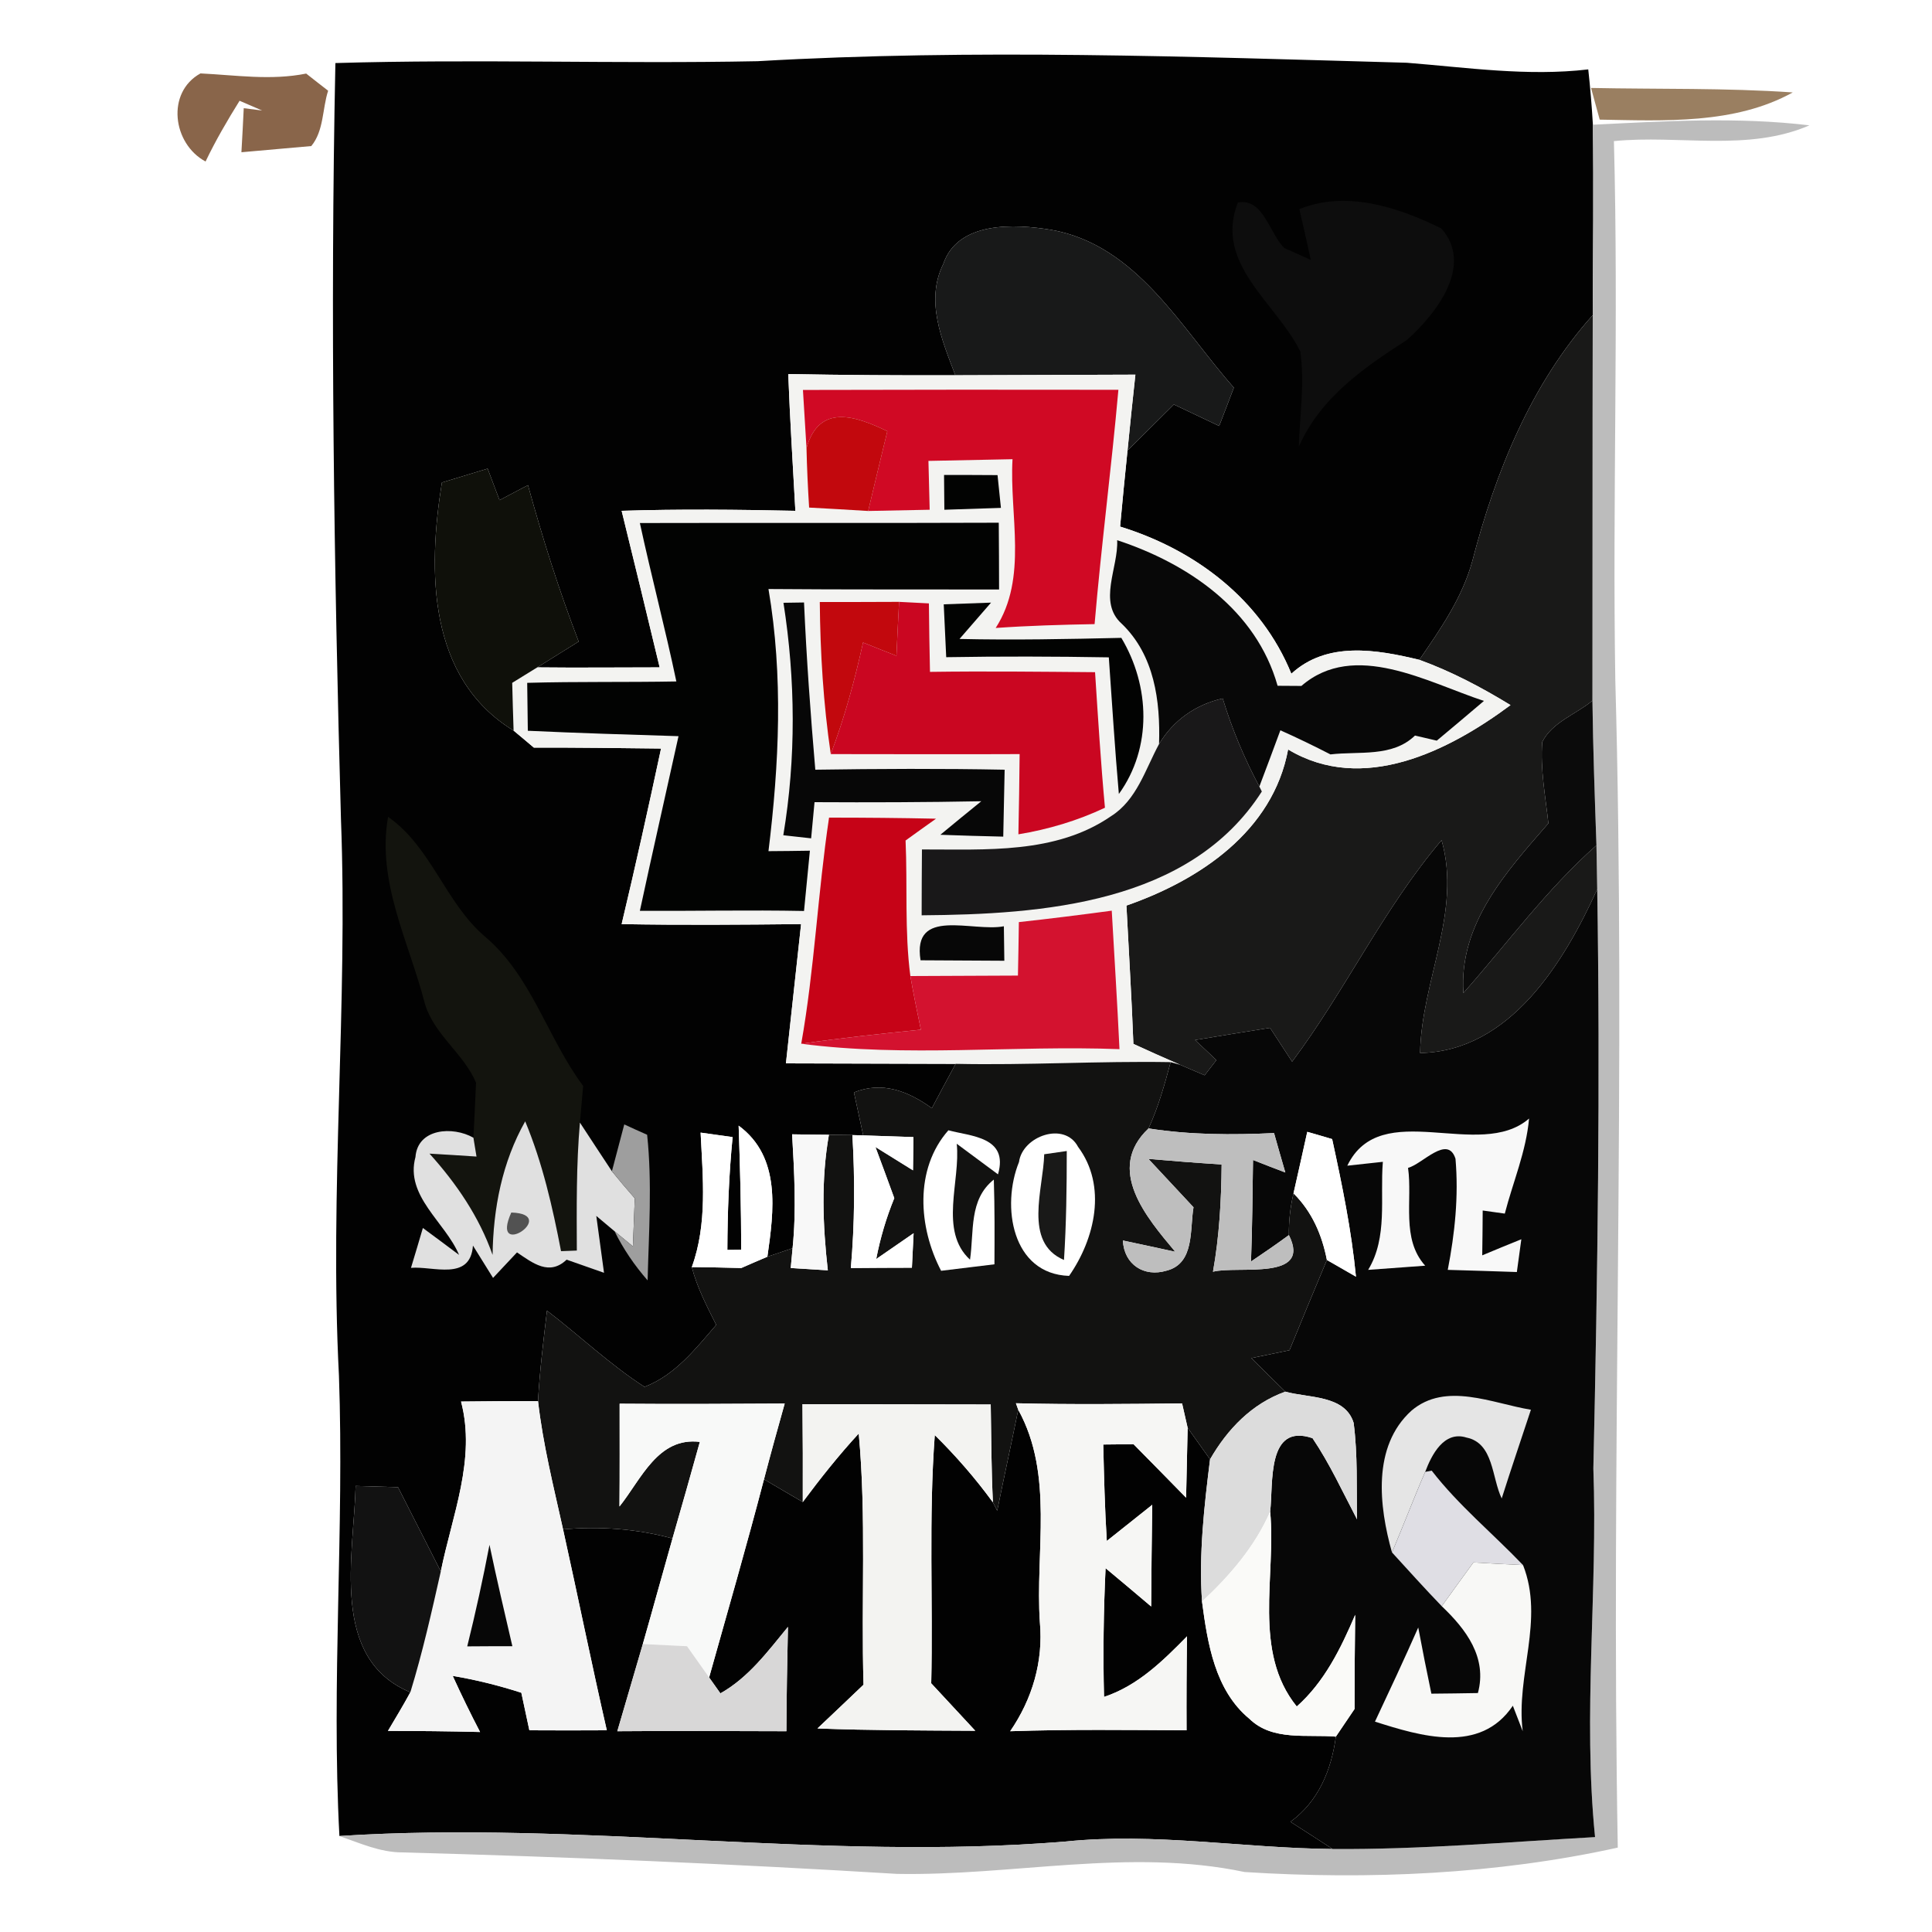 <?xml version="1.0" encoding="UTF-8" ?>
<!DOCTYPE svg PUBLIC "-//W3C//DTD SVG 1.1//EN" "http://www.w3.org/Graphics/SVG/1.1/DTD/svg11.dtd">
<svg width="125pt" height="125pt" viewBox="0 0 125 125" version="1.1" xmlns="http://www.w3.org/2000/svg">
<path fill="#ffffff" d=" M 0.00 0.00 L 125.00 0.00 L 125.00 125.00 L 0.00 125.00 L 0.00 0.00 Z" />
<path fill="#89654a" d=" M 12.97 4.75 C 15.25 4.86 17.53 5.22 19.81 4.76 C 20.16 5.04 20.87 5.59 21.23 5.87 C 20.85 7.04 20.96 8.46 20.14 9.45 C 19.01 9.55 16.75 9.75 15.62 9.85 C 15.66 9.14 15.74 7.71 15.77 7.00 L 16.96 7.15 C 16.60 6.99 15.86 6.68 15.50 6.52 C 14.71 7.79 13.95 9.09 13.30 10.45 C 11.16 9.30 10.74 5.98 12.97 4.75 Z" />
<path fill="#020202" d=" M 21.70 4.08 C 30.80 3.81 39.91 4.14 49.01 3.96 C 63.01 3.15 77.02 3.67 91.02 4.06 C 94.92 4.37 98.84 4.95 102.76 4.49 C 102.89 5.68 102.99 6.87 103.06 8.07 C 103.11 12.17 103.07 16.28 103.05 20.39 C 99.05 24.85 96.75 30.57 95.26 36.30 C 94.61 38.67 93.20 40.70 91.83 42.69 C 89.06 42.02 85.86 41.47 83.55 43.59 C 81.59 38.78 77.33 35.57 72.47 34.07 C 72.62 32.43 72.78 30.79 72.95 29.15 C 73.95 28.15 74.95 27.16 75.95 26.17 C 76.92 26.63 77.90 27.09 78.88 27.56 C 79.20 26.73 79.52 25.91 79.83 25.08 C 76.41 21.22 73.56 15.85 68.01 14.87 C 65.65 14.48 61.97 14.30 61.03 17.08 C 59.85 19.47 60.95 22.01 61.81 24.28 C 58.21 24.29 54.60 24.27 51.00 24.20 C 51.11 27.15 51.30 30.10 51.46 33.05 C 47.71 32.97 43.96 32.93 40.22 33.05 C 41.05 36.42 41.87 39.80 42.68 43.18 C 40.03 43.18 37.40 43.21 34.76 43.18 C 35.65 42.62 36.54 42.07 37.44 41.51 C 36.17 38.20 35.10 34.81 34.16 31.39 C 33.54 31.71 32.93 32.04 32.32 32.36 C 32.13 31.85 31.74 30.83 31.55 30.32 C 30.56 30.62 29.58 30.92 28.59 31.22 C 27.67 36.92 27.66 43.87 33.23 47.27 C 33.56 47.54 34.21 48.09 34.54 48.37 C 37.28 48.36 40.03 48.40 42.77 48.43 C 41.96 52.22 41.12 56.01 40.22 59.79 C 44.09 59.86 47.96 59.83 51.83 59.79 C 51.51 62.79 51.17 65.80 50.85 68.80 C 54.51 68.81 58.17 68.82 61.83 68.83 C 61.31 69.78 60.80 70.74 60.29 71.70 C 58.77 70.60 57.08 69.94 55.25 70.68 C 55.40 71.37 55.70 72.76 55.85 73.46 L 55.15 73.44 L 53.63 73.42 C 53.03 73.42 51.85 73.40 51.25 73.39 C 51.39 75.84 51.53 78.31 51.28 80.76 L 49.65 81.31 C 50.07 78.35 50.55 74.86 47.79 72.83 C 47.88 75.51 47.96 78.18 47.95 80.86 L 47.06 80.87 C 47.07 78.43 47.16 76.00 47.40 73.57 L 45.33 73.28 C 45.47 76.19 45.78 79.18 44.76 81.98 C 45.10 83.30 45.73 84.51 46.34 85.72 C 45.00 87.27 43.68 88.97 41.70 89.73 C 39.45 88.28 37.51 86.42 35.39 84.80 C 35.16 86.74 34.92 88.69 34.81 90.65 C 33.15 90.65 31.49 90.66 29.83 90.68 C 30.81 94.41 29.25 98.05 28.52 101.67 C 27.60 99.85 26.67 98.04 25.75 96.22 C 25.07 96.20 23.70 96.16 23.01 96.14 C 22.89 100.62 21.31 107.32 26.55 109.49 C 26.09 110.34 25.59 111.16 25.10 111.99 C 27.08 111.99 29.07 112.01 31.06 112.06 C 30.44 110.87 29.85 109.66 29.29 108.43 C 30.79 108.68 32.27 109.05 33.73 109.52 C 33.86 110.12 34.12 111.34 34.25 111.95 C 35.92 111.96 37.59 111.96 39.26 111.95 C 38.27 107.63 37.39 103.28 36.43 98.95 C 38.81 98.74 41.20 98.91 43.51 99.54 C 42.86 101.82 42.24 104.10 41.59 106.37 C 41.04 108.25 40.49 110.13 39.94 112.01 C 43.58 111.98 47.23 112.00 50.88 112.01 C 50.89 109.76 50.93 107.51 50.98 105.26 C 49.68 106.84 48.43 108.54 46.61 109.56 L 45.88 108.53 C 47.08 104.26 48.31 100.00 49.43 95.71 C 50.05 96.08 51.31 96.81 51.94 97.18 C 53.08 95.65 54.27 94.15 55.56 92.75 C 56.06 98.15 55.71 103.58 55.87 109.00 C 54.88 109.95 53.88 110.89 52.89 111.83 C 56.29 111.96 59.70 111.96 63.10 111.98 C 62.15 110.96 61.20 109.93 60.25 108.91 C 60.37 103.56 60.08 98.20 60.48 92.85 C 61.85 94.20 63.11 95.65 64.24 97.20 L 64.52 97.74 C 64.96 95.56 65.44 93.39 65.88 91.21 C 68.21 95.43 66.97 100.38 67.28 104.96 C 67.51 107.50 66.79 109.92 65.36 112.01 C 69.16 111.88 72.97 111.93 76.77 111.95 C 76.76 109.92 76.77 107.89 76.80 105.87 C 75.24 107.46 73.61 109.07 71.43 109.79 C 71.36 107.01 71.40 104.23 71.53 101.46 C 72.52 102.28 73.50 103.11 74.48 103.94 C 74.49 101.75 74.52 99.56 74.55 97.36 C 73.57 98.14 72.59 98.92 71.61 99.70 C 71.48 97.62 71.43 95.54 71.38 93.46 C 71.87 93.46 72.85 93.44 73.34 93.44 C 74.47 94.59 75.61 95.74 76.74 96.90 C 76.77 95.39 76.81 93.89 76.84 92.38 C 77.20 92.89 77.93 93.91 78.29 94.42 C 77.91 97.47 77.56 100.54 77.77 103.62 C 78.13 106.32 78.60 109.36 80.84 111.21 C 82.33 112.66 84.56 112.20 86.43 112.36 C 86.14 114.51 85.31 116.55 83.49 117.87 C 84.40 118.45 85.31 119.04 86.22 119.63 C 80.45 119.58 74.69 118.55 68.91 119.15 C 53.26 120.43 37.62 117.78 21.96 118.79 C 21.43 108.87 22.28 98.94 21.93 89.01 C 21.31 77.01 22.52 65.01 22.06 53.00 C 21.61 36.70 21.36 20.39 21.70 4.08 Z" />
<path fill="#9a7f61" d=" M 102.94 5.69 C 107.29 5.78 111.64 5.68 115.99 5.98 C 112.24 8.06 107.66 7.81 103.50 7.74 L 102.94 5.69 Z" />
<path fill="#bcbcbc" d=" M 103.06 8.07 C 107.72 7.84 112.41 7.55 117.07 8.11 C 113.08 9.84 108.62 8.71 104.42 9.13 C 104.73 20.75 104.32 32.38 104.51 44.00 C 105.21 69.18 104.22 94.37 104.67 119.54 C 96.83 121.27 88.56 121.63 80.53 121.12 C 73.07 119.55 65.53 121.38 58.03 121.24 C 47.37 120.59 36.70 120.14 26.03 119.85 C 24.60 119.85 23.28 119.25 21.96 118.79 C 37.62 117.78 53.26 120.43 68.91 119.15 C 74.69 118.55 80.45 119.58 86.22 119.63 C 91.89 119.67 97.54 119.18 103.20 118.86 C 102.40 110.93 103.38 102.96 103.09 95.01 C 103.37 82.52 103.54 70.02 103.34 57.53 C 103.33 56.82 103.30 55.40 103.29 54.69 C 103.18 51.57 103.07 48.46 103.03 45.33 C 103.04 37.02 103.03 28.70 103.05 20.39 C 103.07 16.28 103.11 12.17 103.06 8.07 Z" />
<path fill="#0d0d0d" d=" M 80.09 13.10 C 81.76 12.80 82.12 15.11 83.10 16.05 C 83.53 16.24 84.38 16.62 84.81 16.82 C 84.57 15.72 84.32 14.62 84.07 13.53 C 87.09 12.30 90.47 13.40 93.25 14.78 C 95.38 17.17 92.91 20.30 91.05 21.98 C 88.24 23.79 85.42 25.73 84.03 28.91 C 84.10 26.86 84.42 24.79 84.13 22.74 C 82.59 19.60 78.53 17.09 80.09 13.10 Z" />
<path fill="#181919" d=" M 61.03 17.08 C 61.97 14.30 65.65 14.48 68.01 14.87 C 73.56 15.85 76.41 21.22 79.83 25.08 C 79.52 25.91 79.20 26.73 78.88 27.56 C 77.90 27.09 76.92 26.63 75.95 26.17 C 74.95 27.16 73.95 28.15 72.95 29.15 C 73.11 27.51 73.28 25.88 73.46 24.24 C 69.57 24.26 65.69 24.26 61.81 24.28 C 60.95 22.01 59.85 19.47 61.03 17.08 Z" />
<path fill="#191918" d=" M 95.26 36.30 C 96.75 30.57 99.05 24.85 103.05 20.39 C 103.03 28.70 103.04 37.02 103.03 45.33 C 101.97 46.22 100.43 46.71 99.78 48.01 C 99.65 49.77 99.99 51.52 100.18 53.27 C 97.46 56.40 94.38 59.77 94.68 64.25 C 97.52 61.04 100.06 57.55 103.29 54.69 C 103.30 55.40 103.33 56.82 103.34 57.53 C 101.20 62.25 97.70 68.02 91.88 68.13 C 91.96 63.49 94.59 58.97 93.27 54.36 C 89.52 58.77 87.06 64.07 83.60 68.69 C 83.12 67.96 82.65 67.23 82.17 66.50 C 80.55 66.76 78.94 67.02 77.32 67.29 C 77.67 67.61 78.36 68.26 78.70 68.59 C 78.51 68.83 78.13 69.32 77.94 69.57 C 77.54 69.40 76.74 69.06 76.35 68.89 C 75.34 68.45 74.33 68.00 73.33 67.54 C 73.22 64.56 73.03 61.57 72.88 58.59 C 77.62 56.94 82.36 53.78 83.34 48.49 C 88.17 51.39 93.72 48.60 97.73 45.62 C 95.85 44.47 93.90 43.44 91.83 42.69 C 93.20 40.70 94.61 38.67 95.26 36.30 Z" />
<path fill="#f3f3f1" d=" M 51.00 24.20 C 54.60 24.27 58.21 24.29 61.81 24.28 C 65.69 24.26 69.57 24.26 73.46 24.24 C 73.28 25.88 73.11 27.51 72.95 29.15 C 72.78 30.79 72.62 32.43 72.47 34.07 C 77.33 35.57 81.59 38.78 83.55 43.59 C 85.86 41.47 89.06 42.02 91.83 42.69 C 93.90 43.44 95.85 44.47 97.73 45.62 C 93.72 48.60 88.17 51.39 83.34 48.49 C 82.36 53.78 77.62 56.94 72.88 58.59 C 73.03 61.57 73.22 64.56 73.33 67.54 C 74.33 68.00 75.34 68.45 76.35 68.89 L 75.74 68.72 C 71.10 68.64 66.47 68.93 61.83 68.83 C 58.17 68.82 54.51 68.81 50.85 68.80 C 51.17 65.80 51.51 62.79 51.83 59.79 C 47.96 59.83 44.09 59.86 40.22 59.79 C 41.12 56.01 41.96 52.22 42.77 48.43 C 40.03 48.40 37.28 48.36 34.54 48.37 C 34.21 48.09 33.56 47.54 33.23 47.27 C 33.20 46.50 33.16 44.95 33.14 44.18 C 33.54 43.93 34.35 43.43 34.76 43.18 C 37.40 43.21 40.03 43.18 42.68 43.18 C 41.87 39.80 41.05 36.42 40.22 33.05 C 43.96 32.93 47.71 32.97 51.46 33.05 C 51.30 30.10 51.11 27.15 51.00 24.20 Z" />
<path fill="#d00924" d=" M 51.95 25.23 C 58.76 25.21 65.56 25.21 72.36 25.22 C 71.91 30.28 71.25 35.32 70.82 40.38 C 68.68 40.42 66.55 40.48 64.42 40.63 C 66.52 37.38 65.30 33.33 65.51 29.71 C 63.69 29.75 61.88 29.78 60.07 29.82 C 60.09 30.61 60.13 32.19 60.15 32.98 C 58.82 33.01 57.50 33.03 56.17 33.06 C 56.58 31.34 56.99 29.62 57.41 27.90 C 55.36 26.91 53.00 26.09 52.18 28.99 C 52.10 27.74 52.03 26.48 51.95 25.23 Z" />
<path fill="#c2080d" d=" M 52.18 28.99 C 53.00 26.09 55.36 26.91 57.41 27.90 C 56.99 29.62 56.58 31.34 56.17 33.06 C 55.22 33.00 53.31 32.89 52.35 32.84 C 52.27 31.56 52.21 30.28 52.18 28.99 Z" />
<path fill="#0f100a" d=" M 28.59 31.22 C 29.58 30.92 30.56 30.62 31.55 30.32 C 31.74 30.83 32.13 31.85 32.32 32.36 C 32.93 32.04 33.54 31.71 34.16 31.39 C 35.10 34.81 36.17 38.20 37.44 41.51 C 36.54 42.07 35.65 42.62 34.76 43.18 C 34.35 43.43 33.54 43.93 33.14 44.18 C 33.16 44.95 33.20 46.50 33.23 47.27 C 27.66 43.87 27.67 36.92 28.59 31.22 Z" />
<path fill="#020302" d=" M 61.08 30.73 C 61.95 30.73 63.68 30.73 64.54 30.74 C 64.60 31.27 64.70 32.33 64.76 32.86 C 63.54 32.90 62.32 32.94 61.10 32.98 C 61.09 32.42 61.09 31.29 61.08 30.73 Z" />
<path fill="#020302" d=" M 41.40 33.84 C 49.14 33.82 56.88 33.85 64.62 33.82 C 64.63 35.26 64.64 36.70 64.64 38.14 C 59.67 38.13 54.69 38.15 49.72 38.11 C 50.68 43.75 50.41 49.43 49.72 55.07 C 50.39 55.07 51.73 55.05 52.40 55.04 C 52.27 56.34 52.15 57.64 52.02 58.94 C 48.48 58.87 44.94 58.95 41.40 58.93 C 42.21 55.16 43.07 51.40 43.90 47.63 C 40.65 47.53 37.40 47.43 34.15 47.28 C 34.14 46.51 34.12 44.96 34.11 44.18 C 37.33 44.09 40.54 44.15 43.76 44.09 C 43.04 40.66 42.14 37.27 41.40 33.84 Z" />
<path fill="#080808" d=" M 72.58 40.36 C 71.01 38.96 72.37 36.72 72.28 34.95 C 76.89 36.47 81.28 39.47 82.66 44.37 C 83.05 44.37 83.82 44.38 84.20 44.38 C 87.63 41.41 92.36 44.15 96.01 45.35 C 95.00 46.21 93.98 47.07 92.96 47.92 C 92.61 47.84 91.90 47.67 91.55 47.59 C 90.08 49.01 87.94 48.59 86.08 48.81 C 85.01 48.26 83.94 47.74 82.84 47.25 C 82.39 48.47 81.94 49.68 81.48 50.89 C 80.51 49.07 79.71 47.17 79.11 45.19 C 77.37 45.58 75.91 46.60 74.99 48.14 C 75.08 45.35 74.69 42.39 72.58 40.36 Z" />
<path fill="#070707" d=" M 50.69 39.00 L 52.02 38.98 C 52.18 42.59 52.44 46.20 52.75 49.80 C 56.83 49.74 60.91 49.72 65.00 49.80 C 64.97 51.25 64.94 52.69 64.91 54.13 C 63.55 54.10 62.19 54.06 60.84 54.01 C 61.72 53.28 62.60 52.56 63.49 51.84 C 59.89 51.91 56.30 51.92 52.70 51.90 C 52.65 52.48 52.54 53.65 52.48 54.24 L 50.68 54.04 C 51.51 49.05 51.47 43.99 50.69 39.00 Z" />
<path fill="#c2080d" d=" M 53.04 38.95 C 54.75 38.95 56.46 38.95 58.17 38.94 C 58.11 40.10 58.05 41.27 58.00 42.43 C 57.28 42.15 56.56 41.86 55.84 41.57 C 55.30 44.02 54.64 46.44 53.75 48.79 C 53.27 45.53 53.07 42.24 53.04 38.95 Z" />
<path fill="#ca0621" d=" M 58.17 38.94 C 58.65 38.97 59.61 39.01 60.10 39.04 C 60.11 40.52 60.14 41.99 60.17 43.47 C 63.73 43.42 67.29 43.46 70.85 43.49 C 71.04 46.41 71.22 49.34 71.49 52.26 C 69.71 53.10 67.83 53.66 65.89 53.98 C 65.93 52.25 65.95 50.52 65.97 48.79 C 61.89 48.81 57.82 48.79 53.75 48.79 C 54.64 46.44 55.30 44.02 55.84 41.57 C 56.56 41.86 57.28 42.15 58.00 42.43 C 58.05 41.27 58.11 40.10 58.17 38.94 Z" />
<path fill="#020302" d=" M 61.06 39.10 C 61.82 39.07 63.35 39.02 64.12 38.99 C 63.61 39.58 62.59 40.76 62.08 41.34 C 65.57 41.42 69.06 41.35 72.55 41.27 C 74.41 44.38 74.55 48.38 72.39 51.37 C 72.13 48.43 71.95 45.48 71.74 42.53 C 68.24 42.47 64.73 42.46 61.22 42.52 C 61.17 41.38 61.11 40.23 61.06 39.10 Z" />
<path fill="#191819" d=" M 74.99 48.14 C 75.91 46.60 77.37 45.58 79.11 45.19 C 79.71 47.17 80.51 49.07 81.48 50.89 L 81.64 51.21 C 76.99 58.48 67.44 59.16 59.63 59.22 C 59.63 57.80 59.64 56.38 59.65 54.96 C 63.77 54.95 68.31 55.27 71.88 52.81 C 73.55 51.76 74.10 49.78 74.99 48.14 Z" />
<path fill="#0b0b0b" d=" M 99.78 48.01 C 100.43 46.71 101.97 46.22 103.03 45.33 C 103.07 48.46 103.18 51.57 103.29 54.69 C 100.06 57.55 97.52 61.04 94.68 64.25 C 94.38 59.77 97.46 56.40 100.18 53.27 C 99.99 51.52 99.65 49.77 99.78 48.01 Z" />
<path fill="#13140e" d=" M 25.11 52.85 C 27.92 54.82 28.80 58.39 31.37 60.59 C 34.41 63.16 35.41 67.15 37.73 70.26 C 37.68 70.85 37.57 72.04 37.52 72.63 C 37.28 75.38 37.31 78.15 37.32 80.91 L 36.30 80.95 C 35.75 78.09 35.10 75.24 33.98 72.55 C 32.49 75.19 31.91 78.18 31.87 81.19 C 31.00 78.72 29.53 76.57 27.79 74.64 C 28.80 74.70 29.82 74.76 30.83 74.83 C 30.78 74.52 30.68 73.92 30.63 73.61 C 30.69 72.43 30.75 71.24 30.80 70.05 C 30.00 68.15 28.05 66.92 27.48 64.90 C 26.46 60.94 24.36 57.05 25.11 52.85 Z" />
<path fill="#c60317" d=" M 53.64 52.90 C 55.94 52.90 58.25 52.92 60.56 52.97 C 60.07 53.32 59.08 54.02 58.59 54.38 C 58.72 57.30 58.52 60.24 58.90 63.15 C 59.10 64.31 59.34 65.47 59.58 66.62 C 56.99 66.88 54.41 67.16 51.84 67.53 C 52.70 62.69 52.91 57.76 53.64 52.90 Z" />
<path fill="#070707" d=" M 83.60 68.69 C 87.06 64.07 89.52 58.77 93.27 54.36 C 94.59 58.97 91.96 63.49 91.88 68.13 C 97.70 68.02 101.20 62.25 103.34 57.53 C 103.54 70.02 103.37 82.52 103.09 95.01 C 103.38 102.96 102.40 110.93 103.20 118.86 C 97.54 119.18 91.89 119.67 86.22 119.63 C 85.31 119.04 84.40 118.45 83.49 117.87 C 85.31 116.55 86.14 114.51 86.43 112.36 C 86.73 111.91 87.34 111.02 87.64 110.57 C 87.64 108.54 87.65 106.51 87.68 104.48 C 86.75 106.65 85.70 108.81 83.90 110.41 C 81.03 106.86 82.57 101.98 82.18 97.80 C 82.39 95.97 81.94 92.04 84.92 93.05 C 86.04 94.71 86.87 96.53 87.80 98.30 C 87.76 96.22 87.85 94.13 87.58 92.06 C 87.02 90.24 84.65 90.46 83.16 90.04 C 82.42 89.32 81.69 88.59 80.96 87.87 C 81.78 87.70 82.60 87.53 83.43 87.36 C 84.23 85.41 85.03 83.46 85.85 81.52 L 87.73 82.60 C 87.44 79.60 86.83 76.64 86.19 73.70 C 85.79 73.58 84.98 73.34 84.58 73.23 C 84.29 74.55 83.99 75.88 83.69 77.21 C 83.48 78.10 83.38 79.00 83.39 79.91 C 82.59 80.50 81.77 81.06 80.94 81.62 C 81.02 79.43 81.04 77.24 81.07 75.05 C 81.59 75.26 82.63 75.66 83.16 75.86 C 82.97 75.22 82.61 73.95 82.43 73.31 C 79.72 73.44 77.00 73.43 74.31 73.01 C 74.94 71.64 75.35 70.18 75.74 68.72 L 76.35 68.89 C 76.74 69.06 77.54 69.40 77.94 69.57 C 78.13 69.32 78.51 68.83 78.70 68.59 C 78.36 68.26 77.67 67.61 77.32 67.29 C 78.94 67.02 80.55 66.76 82.17 66.50 C 82.65 67.23 83.12 67.96 83.60 68.69 Z" />
<path fill="#d3122f" d=" M 65.92 59.66 C 67.93 59.44 69.93 59.19 71.93 58.92 C 72.10 61.91 72.29 64.89 72.43 67.88 C 65.57 67.62 58.65 68.42 51.84 67.53 C 54.41 67.16 56.99 66.88 59.58 66.62 C 59.34 65.47 59.10 64.31 58.90 63.15 C 61.22 63.14 63.54 63.13 65.86 63.12 C 65.88 62.25 65.91 60.52 65.92 59.66 Z" />
<path fill="#070707" d=" M 59.56 62.13 C 59.00 58.66 62.92 60.32 64.95 59.93 C 64.96 60.49 64.97 61.60 64.98 62.16 C 63.17 62.15 61.36 62.14 59.56 62.13 Z" />
<path fill="#121211" d=" M 61.83 68.83 C 66.47 68.93 71.10 68.64 75.74 68.72 C 75.35 70.18 74.94 71.64 74.31 73.01 C 71.50 75.66 74.19 78.78 76.04 80.99 C 75.19 80.80 73.49 80.44 72.65 80.26 C 72.73 81.82 74.02 82.65 75.48 82.21 C 77.31 81.74 76.97 79.54 77.22 78.11 C 76.49 77.33 75.03 75.76 74.30 74.98 C 75.88 75.12 77.46 75.24 79.04 75.34 C 79.02 77.66 78.89 79.99 78.48 82.28 C 80.08 81.87 84.90 82.91 83.39 79.91 C 83.38 79.00 83.48 78.10 83.69 77.21 C 84.89 78.40 85.53 79.89 85.85 81.52 C 85.03 83.46 84.23 85.41 83.43 87.36 C 82.60 87.53 81.78 87.70 80.96 87.87 C 81.69 88.59 82.42 89.32 83.16 90.04 C 81.00 90.81 79.41 92.47 78.29 94.42 C 77.93 93.91 77.20 92.89 76.84 92.38 C 76.75 91.99 76.57 91.20 76.48 90.80 C 72.90 90.84 69.31 90.88 65.73 90.79 L 65.88 91.21 C 65.44 93.39 64.96 95.56 64.52 97.74 L 64.24 97.20 C 64.14 95.09 64.13 92.98 64.10 90.87 C 60.04 90.87 55.98 90.85 51.92 90.85 C 51.94 92.96 51.95 95.07 51.94 97.18 C 51.31 96.81 50.05 96.08 49.43 95.71 C 49.86 94.07 50.31 92.44 50.77 90.81 C 47.21 90.83 43.65 90.85 40.09 90.82 C 40.09 93.04 40.10 95.26 40.08 97.47 C 41.49 95.71 42.56 92.96 45.28 93.29 C 44.70 95.38 44.11 97.46 43.51 99.54 C 41.20 98.91 38.81 98.74 36.43 98.95 C 35.82 96.20 35.13 93.46 34.81 90.65 C 34.92 88.69 35.16 86.74 35.39 84.80 C 37.51 86.42 39.45 88.28 41.70 89.73 C 43.68 88.97 45.00 87.27 46.34 85.72 C 45.73 84.51 45.10 83.30 44.76 81.98 C 45.83 81.99 46.89 82.01 47.96 82.04 C 48.38 81.85 49.23 81.49 49.65 81.31 L 51.28 80.76 L 51.16 82.04 C 51.76 82.08 52.96 82.15 53.56 82.19 C 53.23 79.28 53.12 76.32 53.63 73.42 L 55.15 73.44 C 55.32 76.31 55.30 79.18 55.05 82.04 C 56.37 82.03 57.68 82.02 59.00 82.02 C 59.03 81.46 59.08 80.34 59.11 79.79 C 58.50 80.21 57.29 81.05 56.69 81.46 C 56.95 80.11 57.34 78.79 57.86 77.52 C 57.46 76.42 57.05 75.31 56.64 74.21 C 57.25 74.59 58.46 75.34 59.07 75.72 C 59.08 75.18 59.09 74.10 59.10 73.57 C 58.29 73.54 56.66 73.49 55.85 73.46 C 55.70 72.76 55.40 71.37 55.25 70.68 C 57.08 69.94 58.77 70.60 60.29 71.70 C 60.80 70.74 61.31 69.78 61.83 68.83 Z" />
<path fill="#e0e0e0" d=" M 26.88 74.86 C 27.02 73.00 29.30 72.85 30.63 73.61 C 30.68 73.92 30.78 74.52 30.83 74.83 C 29.82 74.76 28.80 74.70 27.79 74.64 C 29.53 76.57 31.00 78.72 31.87 81.19 C 31.91 78.18 32.49 75.19 33.98 72.55 C 35.10 75.24 35.75 78.09 36.30 80.95 L 37.32 80.91 C 37.31 78.15 37.28 75.38 37.52 72.63 C 38.04 73.42 39.07 75.00 39.59 75.78 C 40.07 76.37 40.57 76.96 41.07 77.53 C 41.04 78.31 40.98 79.87 40.95 80.64 L 39.76 79.66 L 38.58 78.67 C 38.71 79.59 38.96 81.43 39.08 82.35 C 38.48 82.14 37.27 81.71 36.66 81.50 C 35.54 82.57 34.47 81.72 33.45 81.03 C 33.06 81.45 32.28 82.27 31.90 82.68 L 30.60 80.59 C 30.43 82.92 28.00 81.90 26.59 82.03 C 26.85 81.17 27.11 80.31 27.36 79.45 C 27.95 79.88 29.11 80.75 29.70 81.19 C 28.82 79.08 26.19 77.39 26.88 74.86 Z" />
<path fill="#9e9e9e" d=" M 40.39 72.75 C 40.76 72.92 41.50 73.26 41.87 73.42 C 42.20 76.55 41.98 79.71 41.90 82.84 C 41.05 81.87 40.33 80.81 39.76 79.66 L 40.95 80.64 C 40.98 79.87 41.04 78.31 41.07 77.53 C 40.57 76.96 40.07 76.37 39.59 75.78 C 39.79 75.03 40.19 73.51 40.39 72.75 Z" />
<path fill="#f8f8f8" d=" M 51.25 73.39 C 51.85 73.40 53.03 73.42 53.63 73.42 C 53.12 76.32 53.23 79.28 53.56 82.19 C 52.96 82.15 51.76 82.08 51.16 82.04 L 51.28 80.76 C 51.53 78.31 51.39 75.84 51.25 73.39 Z" />
<path fill="#ffffff" d=" M 55.15 73.44 L 55.85 73.46 C 56.66 73.49 58.29 73.54 59.10 73.57 C 59.09 74.10 59.08 75.18 59.07 75.72 C 58.46 75.34 57.25 74.59 56.64 74.21 C 57.05 75.31 57.46 76.42 57.86 77.52 C 57.34 78.79 56.95 80.11 56.69 81.46 C 57.29 81.05 58.50 80.21 59.11 79.79 C 59.08 80.34 59.03 81.46 59.00 82.02 C 57.68 82.02 56.37 82.03 55.05 82.04 C 55.30 79.18 55.32 76.31 55.15 73.44 Z" />
<path fill="#ffffff" d=" M 61.36 73.13 C 62.79 73.52 65.28 73.54 64.57 75.98 C 63.90 75.48 62.57 74.50 61.90 74.00 C 62.16 76.40 60.73 79.64 62.76 81.50 C 63.03 79.70 62.67 77.61 64.30 76.32 C 64.36 78.15 64.35 79.98 64.34 81.80 C 63.47 81.91 61.75 82.12 60.89 82.22 C 59.42 79.41 59.15 75.64 61.36 73.13 Z" />
<path fill="#ffffff" d=" M 65.93 75.18 C 66.15 73.51 68.87 72.53 69.75 74.20 C 71.64 76.73 70.85 80.14 69.17 82.55 C 65.47 82.43 64.77 78.04 65.93 75.18 Z" />
<path fill="#bebebe" d=" M 74.31 73.01 C 77.00 73.43 79.72 73.44 82.43 73.31 C 82.61 73.95 82.97 75.22 83.16 75.86 C 82.63 75.66 81.59 75.26 81.07 75.05 C 81.04 77.24 81.02 79.43 80.94 81.62 C 81.77 81.06 82.59 80.50 83.39 79.91 C 84.90 82.91 80.08 81.87 78.48 82.28 C 78.89 79.99 79.02 77.66 79.04 75.34 C 77.46 75.24 75.88 75.12 74.30 74.98 C 75.03 75.76 76.49 77.33 77.22 78.11 C 76.97 79.54 77.31 81.74 75.48 82.21 C 74.02 82.65 72.73 81.82 72.65 80.26 C 73.49 80.44 75.19 80.80 76.04 80.99 C 74.19 78.78 71.50 75.66 74.31 73.01 Z" />
<path fill="#ffffff" d=" M 84.58 73.23 C 84.98 73.34 85.79 73.58 86.19 73.70 C 86.83 76.64 87.44 79.60 87.73 82.60 L 85.85 81.52 C 85.53 79.89 84.89 78.40 83.69 77.21 C 83.99 75.88 84.29 74.55 84.58 73.23 Z" />
<path fill="#f8f8f8" d=" M 87.17 75.42 C 89.34 70.93 95.71 75.16 98.93 72.37 C 98.74 74.51 97.89 76.47 97.36 78.52 C 97.00 78.47 96.29 78.37 95.93 78.32 C 95.93 79.05 95.91 80.50 95.90 81.22 C 96.74 80.87 97.58 80.52 98.43 80.18 C 98.36 80.71 98.21 81.77 98.14 82.30 C 96.65 82.25 95.16 82.20 93.67 82.16 C 94.13 79.79 94.38 77.38 94.17 74.97 C 93.66 73.38 92.02 75.33 91.10 75.56 C 91.40 77.66 90.64 80.15 92.21 81.89 C 91.28 81.96 89.44 82.09 88.52 82.16 C 89.80 80.04 89.28 77.51 89.47 75.17 C 88.90 75.23 87.75 75.36 87.17 75.42 Z" />
<path fill="#ffffff" d=" M 45.33 73.28 L 47.40 73.57 C 47.16 76.00 47.07 78.43 47.06 80.87 L 47.95 80.86 C 47.96 78.18 47.88 75.51 47.79 72.83 C 50.55 74.86 50.07 78.35 49.65 81.31 C 49.23 81.49 48.38 81.85 47.96 82.04 C 46.89 82.01 45.83 81.99 44.76 81.98 C 45.78 79.18 45.47 76.19 45.33 73.28 Z" />
<path fill="#191918" d=" M 68.84 81.52 C 66.18 80.39 67.51 76.91 67.56 74.68 L 69.02 74.47 C 69.02 76.82 68.99 79.17 68.84 81.52 Z" />
<path fill="#020202" d=" M 96.46 75.46 C 96.80 75.80 96.80 75.80 96.46 75.46 Z" />
<path fill="#525252" d=" M 33.08 78.45 C 36.27 78.55 31.66 81.61 33.08 78.45 Z" />
<path fill="#dcdcdc" d=" M 78.29 94.42 C 79.41 92.47 81.00 90.81 83.16 90.04 C 84.65 90.46 87.02 90.24 87.58 92.06 C 87.85 94.13 87.76 96.22 87.80 98.30 C 86.87 96.53 86.04 94.71 84.92 93.05 C 81.94 92.04 82.39 95.97 82.18 97.80 C 81.19 100.07 79.56 101.95 77.77 103.62 C 77.56 100.54 77.91 97.47 78.29 94.42 Z" />
<path fill="#e5e5e5" d=" M 91.32 91.27 C 93.54 89.38 96.55 90.80 99.05 91.21 C 98.42 93.12 97.77 95.03 97.16 96.95 C 96.51 95.61 96.65 93.37 94.88 93.01 C 93.42 92.55 92.62 94.14 92.21 95.23 C 91.46 96.95 90.80 98.71 90.06 100.44 C 89.22 97.45 88.77 93.58 91.32 91.27 Z" />
<path fill="#f4f4f4" d=" M 29.83 90.68 C 31.49 90.66 33.15 90.65 34.81 90.65 C 35.13 93.46 35.82 96.20 36.43 98.95 C 37.39 103.28 38.27 107.63 39.26 111.95 C 37.59 111.96 35.92 111.96 34.25 111.95 C 34.12 111.34 33.86 110.12 33.73 109.52 C 32.27 109.05 30.79 108.68 29.29 108.43 C 29.85 109.66 30.44 110.87 31.06 112.06 C 29.07 112.01 27.08 111.99 25.10 111.99 C 25.59 111.16 26.09 110.34 26.55 109.49 C 27.34 106.92 27.93 104.29 28.52 101.67 C 29.25 98.05 30.81 94.41 29.83 90.68 Z" />
<path fill="#f8f9f8" d=" M 40.09 90.82 C 43.65 90.85 47.21 90.83 50.77 90.81 C 50.31 92.44 49.86 94.07 49.43 95.71 C 48.31 100.00 47.08 104.26 45.88 108.53 C 45.52 108.02 44.81 107.01 44.45 106.51 C 43.49 106.46 42.54 106.42 41.59 106.37 C 42.24 104.10 42.86 101.82 43.51 99.54 C 44.11 97.46 44.70 95.38 45.28 93.29 C 42.56 92.96 41.49 95.71 40.08 97.47 C 40.10 95.26 40.09 93.04 40.09 90.82 Z" />
<path fill="#f3f3f1" d=" M 51.92 90.85 C 55.98 90.85 60.04 90.87 64.10 90.87 C 64.13 92.98 64.14 95.09 64.24 97.20 C 63.11 95.65 61.85 94.20 60.48 92.85 C 60.08 98.20 60.37 103.56 60.25 108.91 C 61.20 109.93 62.15 110.96 63.10 111.98 C 59.70 111.96 56.29 111.96 52.89 111.83 C 53.88 110.89 54.88 109.95 55.87 109.00 C 55.71 103.58 56.06 98.15 55.56 92.75 C 54.27 94.15 53.08 95.65 51.94 97.18 C 51.95 95.07 51.94 92.96 51.92 90.85 Z" />
<path fill="#f6f6f4" d=" M 65.73 90.79 C 69.31 90.88 72.90 90.84 76.48 90.80 C 76.57 91.20 76.75 91.99 76.84 92.38 C 76.81 93.89 76.77 95.39 76.74 96.90 C 75.61 95.74 74.47 94.59 73.34 93.44 C 72.85 93.44 71.87 93.46 71.38 93.46 C 71.43 95.54 71.48 97.62 71.61 99.70 C 72.59 98.92 73.57 98.14 74.55 97.36 C 74.52 99.56 74.49 101.75 74.48 103.94 C 73.50 103.11 72.52 102.28 71.53 101.46 C 71.40 104.23 71.36 107.01 71.43 109.79 C 73.61 109.07 75.24 107.46 76.80 105.87 C 76.77 107.89 76.76 109.92 76.77 111.95 C 72.97 111.93 69.16 111.88 65.36 112.01 C 66.79 109.92 67.51 107.50 67.28 104.96 C 66.97 100.38 68.21 95.43 65.88 91.21 L 65.73 90.79 Z" />
<path fill="#dfdee4" d=" M 92.21 95.23 L 92.63 95.15 C 94.37 97.40 96.58 99.21 98.54 101.26 C 97.47 101.21 96.40 101.15 95.33 101.09 C 94.64 102.03 93.96 102.98 93.28 103.92 C 92.18 102.78 91.13 101.61 90.06 100.44 C 90.80 98.71 91.46 96.95 92.21 95.23 Z" />
<path fill="#121212" d=" M 23.01 96.14 C 23.70 96.16 25.07 96.20 25.75 96.22 C 26.67 98.04 27.60 99.85 28.52 101.67 C 27.93 104.29 27.34 106.92 26.55 109.49 C 21.31 107.32 22.89 100.62 23.01 96.14 Z" />
<path fill="#fafaf8" d=" M 77.77 103.62 C 79.56 101.95 81.19 100.07 82.18 97.80 C 82.57 101.98 81.03 106.86 83.90 110.41 C 85.70 108.81 86.75 106.65 87.68 104.48 C 87.65 106.51 87.64 108.54 87.64 110.57 C 87.34 111.02 86.73 111.91 86.43 112.36 C 84.56 112.20 82.33 112.66 80.84 111.21 C 78.60 109.36 78.13 106.32 77.77 103.62 Z" />
<path fill="#070707" d=" M 30.23 106.52 C 30.77 104.34 31.25 102.15 31.67 99.95 C 32.13 102.14 32.64 104.32 33.15 106.51 C 32.18 106.51 31.20 106.51 30.23 106.52 Z" />
<path fill="#f8f8f6" d=" M 95.33 101.09 C 96.40 101.15 97.47 101.21 98.54 101.26 C 99.94 104.81 98.06 108.40 98.52 112.01 C 98.36 111.60 98.04 110.77 97.88 110.36 C 95.76 113.51 91.92 112.33 88.96 111.39 C 89.91 109.37 90.86 107.34 91.76 105.30 C 92.03 106.73 92.31 108.16 92.61 109.58 C 93.61 109.57 94.61 109.56 95.62 109.54 C 96.24 107.24 94.85 105.41 93.28 103.92 C 93.96 102.98 94.64 102.03 95.33 101.09 Z" />
<path fill="#d8d7d7" d=" M 41.59 106.37 C 42.54 106.42 43.49 106.46 44.45 106.51 C 44.81 107.01 45.52 108.02 45.88 108.53 L 46.61 109.56 C 48.43 108.54 49.68 106.84 50.98 105.26 C 50.93 107.51 50.89 109.76 50.88 112.01 C 47.23 112.00 43.58 111.98 39.94 112.01 C 40.49 110.13 41.04 108.25 41.59 106.37 Z" />
</svg>
